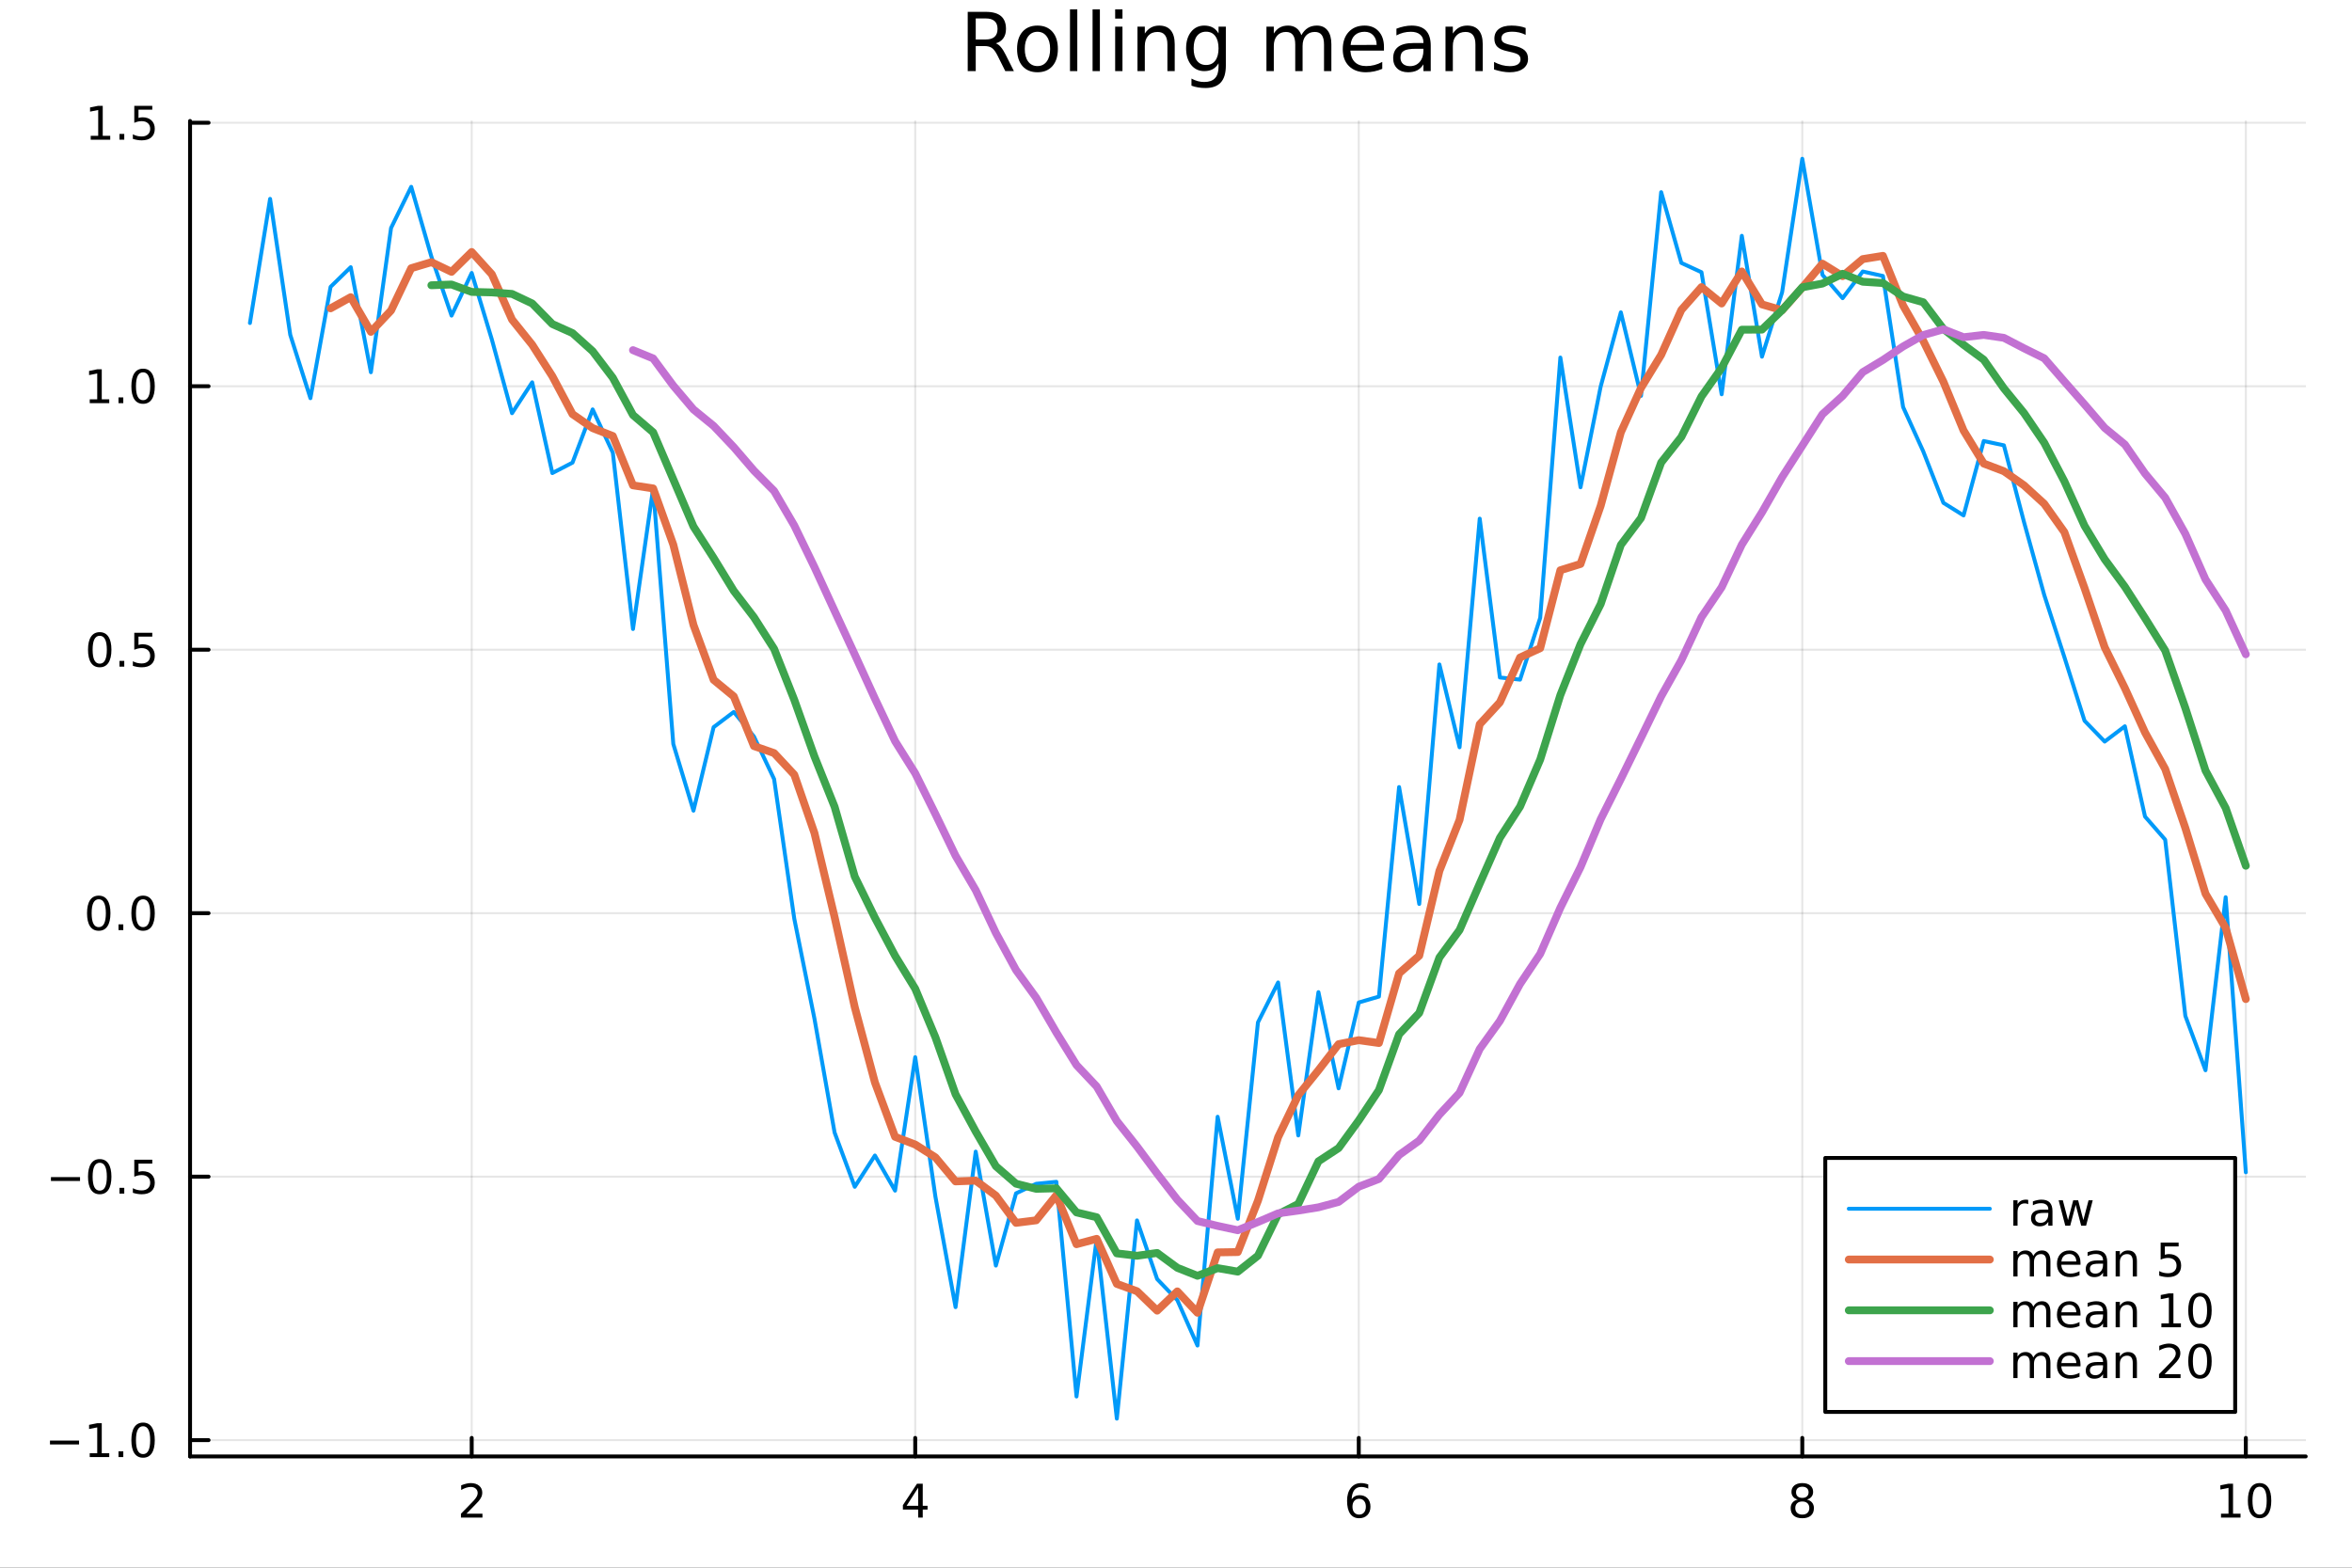 <?xml version="1.0" encoding="utf-8"?>
<svg xmlns="http://www.w3.org/2000/svg" xmlns:xlink="http://www.w3.org/1999/xlink" width="600" height="400" viewBox="0 0 2400 1600">
<rect x="0" y="0" width="2400" height="1600" fill="#333333" stroke="none"/>
<defs>
  <clipPath id="clip800">
    <rect x="0" y="0" width="2400" height="1600"/>
  </clipPath>
</defs>
<path clip-path="url(#clip800)" d="M0 1600 L2400 1600 L2400 0 L0 0  Z" fill="#ffffff" fill-rule="evenodd" fill-opacity="1"/>
<defs>
  <clipPath id="clip801">
    <rect x="480" y="0" width="1681" height="1600"/>
  </clipPath>
</defs>
<path clip-path="url(#clip800)" d="M193.936 1486.45 L2352.76 1486.45 L2352.76 123.472 L193.936 123.472  Z" fill="#ffffff" fill-rule="evenodd" fill-opacity="1"/>
<defs>
  <clipPath id="clip802">
    <rect x="193" y="123" width="2160" height="1364"/>
  </clipPath>
</defs>
<polyline clip-path="url(#clip802)" style="stroke:#000000; stroke-linecap:round; stroke-linejoin:round; stroke-width:2; stroke-opacity:0.1; fill:none" points="481.326,1486.45 481.326,123.472 "/>
<polyline clip-path="url(#clip802)" style="stroke:#000000; stroke-linecap:round; stroke-linejoin:round; stroke-width:2; stroke-opacity:0.1; fill:none" points="933.909,1486.45 933.909,123.472 "/>
<polyline clip-path="url(#clip802)" style="stroke:#000000; stroke-linecap:round; stroke-linejoin:round; stroke-width:2; stroke-opacity:0.1; fill:none" points="1386.49,1486.45 1386.49,123.472 "/>
<polyline clip-path="url(#clip802)" style="stroke:#000000; stroke-linecap:round; stroke-linejoin:round; stroke-width:2; stroke-opacity:0.1; fill:none" points="1839.07,1486.45 1839.07,123.472 "/>
<polyline clip-path="url(#clip802)" style="stroke:#000000; stroke-linecap:round; stroke-linejoin:round; stroke-width:2; stroke-opacity:0.1; fill:none" points="2291.66,1486.45 2291.66,123.472 "/>
<polyline clip-path="url(#clip800)" style="stroke:#000000; stroke-linecap:round; stroke-linejoin:round; stroke-width:4; stroke-opacity:1; fill:none" points="193.936,1486.45 2352.76,1486.45 "/>
<polyline clip-path="url(#clip800)" style="stroke:#000000; stroke-linecap:round; stroke-linejoin:round; stroke-width:4; stroke-opacity:1; fill:none" points="481.326,1486.45 481.326,1467.55 "/>
<polyline clip-path="url(#clip800)" style="stroke:#000000; stroke-linecap:round; stroke-linejoin:round; stroke-width:4; stroke-opacity:1; fill:none" points="933.909,1486.45 933.909,1467.55 "/>
<polyline clip-path="url(#clip800)" style="stroke:#000000; stroke-linecap:round; stroke-linejoin:round; stroke-width:4; stroke-opacity:1; fill:none" points="1386.49,1486.45 1386.49,1467.55 "/>
<polyline clip-path="url(#clip800)" style="stroke:#000000; stroke-linecap:round; stroke-linejoin:round; stroke-width:4; stroke-opacity:1; fill:none" points="1839.07,1486.45 1839.07,1467.55 "/>
<polyline clip-path="url(#clip800)" style="stroke:#000000; stroke-linecap:round; stroke-linejoin:round; stroke-width:4; stroke-opacity:1; fill:none" points="2291.66,1486.45 2291.66,1467.55 "/>
<path clip-path="url(#clip800)" d="M475.979 1544.91 L492.298 1544.91 L492.298 1548.85 L470.354 1548.85 L470.354 1544.91 Q473.016 1542.16 477.599 1537.53 Q482.206 1532.88 483.386 1531.53 Q485.632 1529.01 486.511 1527.27 Q487.414 1525.51 487.414 1523.82 Q487.414 1521.07 485.47 1519.33 Q483.548 1517.6 480.446 1517.6 Q478.247 1517.6 475.794 1518.36 Q473.363 1519.13 470.585 1520.68 L470.585 1515.95 Q473.409 1514.82 475.863 1514.24 Q478.317 1513.66 480.354 1513.66 Q485.724 1513.66 488.919 1516.35 Q492.113 1519.03 492.113 1523.52 Q492.113 1525.65 491.303 1527.57 Q490.516 1529.47 488.409 1532.07 Q487.831 1532.74 484.729 1535.95 Q481.627 1539.15 475.979 1544.91 Z" fill="#000000" fill-rule="nonzero" fill-opacity="1" /><path clip-path="url(#clip800)" d="M936.918 1518.36 L925.113 1536.81 L936.918 1536.81 L936.918 1518.36 M935.691 1514.29 L941.571 1514.29 L941.571 1536.81 L946.501 1536.81 L946.501 1540.7 L941.571 1540.7 L941.571 1548.85 L936.918 1548.85 L936.918 1540.7 L921.316 1540.7 L921.316 1536.19 L935.691 1514.29 Z" fill="#000000" fill-rule="nonzero" fill-opacity="1" /><path clip-path="url(#clip800)" d="M1386.9 1529.7 Q1383.75 1529.7 1381.9 1531.86 Q1380.07 1534.01 1380.07 1537.76 Q1380.07 1541.49 1381.9 1543.66 Q1383.75 1545.82 1386.9 1545.82 Q1390.04 1545.82 1391.87 1543.66 Q1393.73 1541.49 1393.73 1537.76 Q1393.73 1534.01 1391.87 1531.86 Q1390.04 1529.7 1386.9 1529.7 M1396.18 1515.05 L1396.18 1519.31 Q1394.42 1518.48 1392.61 1518.04 Q1390.83 1517.6 1389.07 1517.6 Q1384.44 1517.6 1381.99 1520.72 Q1379.56 1523.85 1379.21 1530.17 Q1380.58 1528.15 1382.64 1527.09 Q1384.7 1526 1387.17 1526 Q1392.38 1526 1395.39 1529.17 Q1398.42 1532.32 1398.42 1537.76 Q1398.42 1543.08 1395.28 1546.3 Q1392.13 1549.52 1386.9 1549.52 Q1380.9 1549.52 1377.73 1544.94 Q1374.56 1540.33 1374.56 1531.6 Q1374.56 1523.41 1378.45 1518.55 Q1382.34 1513.66 1388.89 1513.66 Q1390.65 1513.66 1392.43 1514.01 Q1394.23 1514.36 1396.18 1515.05 Z" fill="#000000" fill-rule="nonzero" fill-opacity="1" /><path clip-path="url(#clip800)" d="M1839.07 1532.44 Q1835.74 1532.44 1833.82 1534.22 Q1831.92 1536 1831.92 1539.13 Q1831.92 1542.25 1833.82 1544.03 Q1835.74 1545.82 1839.07 1545.82 Q1842.41 1545.82 1844.33 1544.03 Q1846.25 1542.23 1846.25 1539.13 Q1846.25 1536 1844.33 1534.22 Q1842.43 1532.44 1839.07 1532.44 M1834.4 1530.45 Q1831.39 1529.7 1829.7 1527.64 Q1828.03 1525.58 1828.03 1522.62 Q1828.03 1518.48 1830.97 1516.07 Q1833.94 1513.66 1839.07 1513.66 Q1844.24 1513.66 1847.18 1516.07 Q1850.12 1518.48 1850.12 1522.62 Q1850.12 1525.58 1848.43 1527.64 Q1846.76 1529.7 1843.77 1530.45 Q1847.15 1531.23 1849.03 1533.52 Q1850.93 1535.82 1850.93 1539.13 Q1850.93 1544.15 1847.85 1546.83 Q1844.79 1549.52 1839.07 1549.52 Q1833.36 1549.52 1830.28 1546.83 Q1827.22 1544.15 1827.22 1539.13 Q1827.22 1535.82 1829.12 1533.52 Q1831.02 1531.23 1834.4 1530.45 M1832.69 1523.06 Q1832.69 1525.75 1834.35 1527.25 Q1836.04 1528.76 1839.07 1528.76 Q1842.08 1528.76 1843.77 1527.25 Q1845.49 1525.75 1845.49 1523.06 Q1845.49 1520.38 1843.77 1518.87 Q1842.08 1517.37 1839.07 1517.37 Q1836.04 1517.37 1834.35 1518.87 Q1832.69 1520.38 1832.69 1523.06 Z" fill="#000000" fill-rule="nonzero" fill-opacity="1" /><path clip-path="url(#clip800)" d="M2266.34 1544.91 L2273.98 1544.91 L2273.98 1518.55 L2265.67 1520.21 L2265.67 1515.95 L2273.94 1514.29 L2278.61 1514.29 L2278.61 1544.91 L2286.25 1544.91 L2286.25 1548.85 L2266.34 1548.85 L2266.34 1544.91 Z" fill="#000000" fill-rule="nonzero" fill-opacity="1" /><path clip-path="url(#clip800)" d="M2305.7 1517.37 Q2302.09 1517.37 2300.26 1520.93 Q2298.45 1524.47 2298.45 1531.6 Q2298.45 1538.71 2300.26 1542.27 Q2302.09 1545.82 2305.7 1545.82 Q2309.33 1545.82 2311.14 1542.27 Q2312.96 1538.71 2312.96 1531.6 Q2312.96 1524.47 2311.14 1520.93 Q2309.33 1517.37 2305.7 1517.37 M2305.7 1513.66 Q2311.51 1513.66 2314.56 1518.27 Q2317.64 1522.85 2317.64 1531.6 Q2317.64 1540.33 2314.56 1544.94 Q2311.51 1549.52 2305.7 1549.52 Q2299.89 1549.52 2296.81 1544.94 Q2293.75 1540.33 2293.75 1531.6 Q2293.75 1522.85 2296.81 1518.27 Q2299.89 1513.66 2305.7 1513.66 Z" fill="#000000" fill-rule="nonzero" fill-opacity="1" /><polyline clip-path="url(#clip802)" style="stroke:#000000; stroke-linecap:round; stroke-linejoin:round; stroke-width:2; stroke-opacity:0.1; fill:none" points="193.936,1469.83 2352.76,1469.83 "/>
<polyline clip-path="url(#clip802)" style="stroke:#000000; stroke-linecap:round; stroke-linejoin:round; stroke-width:2; stroke-opacity:0.1; fill:none" points="193.936,1200.92 2352.76,1200.92 "/>
<polyline clip-path="url(#clip802)" style="stroke:#000000; stroke-linecap:round; stroke-linejoin:round; stroke-width:2; stroke-opacity:0.1; fill:none" points="193.936,932.01 2352.76,932.01 "/>
<polyline clip-path="url(#clip802)" style="stroke:#000000; stroke-linecap:round; stroke-linejoin:round; stroke-width:2; stroke-opacity:0.1; fill:none" points="193.936,663.1 2352.76,663.1 "/>
<polyline clip-path="url(#clip802)" style="stroke:#000000; stroke-linecap:round; stroke-linejoin:round; stroke-width:2; stroke-opacity:0.1; fill:none" points="193.936,394.191 2352.76,394.191 "/>
<polyline clip-path="url(#clip802)" style="stroke:#000000; stroke-linecap:round; stroke-linejoin:round; stroke-width:2; stroke-opacity:0.1; fill:none" points="193.936,125.281 2352.76,125.281 "/>
<polyline clip-path="url(#clip800)" style="stroke:#000000; stroke-linecap:round; stroke-linejoin:round; stroke-width:4; stroke-opacity:1; fill:none" points="193.936,1486.45 193.936,123.472 "/>
<polyline clip-path="url(#clip800)" style="stroke:#000000; stroke-linecap:round; stroke-linejoin:round; stroke-width:4; stroke-opacity:1; fill:none" points="193.936,1469.83 212.834,1469.83 "/>
<polyline clip-path="url(#clip800)" style="stroke:#000000; stroke-linecap:round; stroke-linejoin:round; stroke-width:4; stroke-opacity:1; fill:none" points="193.936,1200.92 212.834,1200.92 "/>
<polyline clip-path="url(#clip800)" style="stroke:#000000; stroke-linecap:round; stroke-linejoin:round; stroke-width:4; stroke-opacity:1; fill:none" points="193.936,932.01 212.834,932.01 "/>
<polyline clip-path="url(#clip800)" style="stroke:#000000; stroke-linecap:round; stroke-linejoin:round; stroke-width:4; stroke-opacity:1; fill:none" points="193.936,663.1 212.834,663.1 "/>
<polyline clip-path="url(#clip800)" style="stroke:#000000; stroke-linecap:round; stroke-linejoin:round; stroke-width:4; stroke-opacity:1; fill:none" points="193.936,394.191 212.834,394.191 "/>
<polyline clip-path="url(#clip800)" style="stroke:#000000; stroke-linecap:round; stroke-linejoin:round; stroke-width:4; stroke-opacity:1; fill:none" points="193.936,125.281 212.834,125.281 "/>
<path clip-path="url(#clip800)" d="M50.992 1470.28 L80.668 1470.28 L80.668 1474.22 L50.992 1474.22 L50.992 1470.28 Z" fill="#000000" fill-rule="nonzero" fill-opacity="1" /><path clip-path="url(#clip800)" d="M91.571 1483.17 L99.21 1483.17 L99.21 1456.81 L90.899 1458.47 L90.899 1454.22 L99.163 1452.55 L103.839 1452.55 L103.839 1483.17 L111.478 1483.17 L111.478 1487.11 L91.571 1487.11 L91.571 1483.17 Z" fill="#000000" fill-rule="nonzero" fill-opacity="1" /><path clip-path="url(#clip800)" d="M120.922 1481.23 L125.807 1481.23 L125.807 1487.11 L120.922 1487.11 L120.922 1481.23 Z" fill="#000000" fill-rule="nonzero" fill-opacity="1" /><path clip-path="url(#clip800)" d="M145.992 1455.63 Q142.381 1455.63 140.552 1459.19 Q138.746 1462.73 138.746 1469.86 Q138.746 1476.97 140.552 1480.53 Q142.381 1484.08 145.992 1484.08 Q149.626 1484.08 151.431 1480.53 Q153.26 1476.97 153.26 1469.86 Q153.26 1462.73 151.431 1459.19 Q149.626 1455.63 145.992 1455.63 M145.992 1451.92 Q151.802 1451.92 154.857 1456.53 Q157.936 1461.11 157.936 1469.86 Q157.936 1478.59 154.857 1483.2 Q151.802 1487.78 145.992 1487.78 Q140.181 1487.78 137.103 1483.2 Q134.047 1478.59 134.047 1469.86 Q134.047 1461.11 137.103 1456.53 Q140.181 1451.92 145.992 1451.92 Z" fill="#000000" fill-rule="nonzero" fill-opacity="1" /><path clip-path="url(#clip800)" d="M51.987 1201.37 L81.663 1201.37 L81.663 1205.31 L51.987 1205.31 L51.987 1201.37 Z" fill="#000000" fill-rule="nonzero" fill-opacity="1" /><path clip-path="url(#clip800)" d="M101.756 1186.72 Q98.145 1186.72 96.316 1190.28 Q94.51 1193.82 94.51 1200.95 Q94.51 1208.06 96.316 1211.63 Q98.145 1215.17 101.756 1215.17 Q105.39 1215.17 107.196 1211.63 Q109.024 1208.06 109.024 1200.95 Q109.024 1193.82 107.196 1190.28 Q105.39 1186.72 101.756 1186.72 M101.756 1183.01 Q107.566 1183.01 110.621 1187.62 Q113.7 1192.2 113.7 1200.95 Q113.7 1209.68 110.621 1214.29 Q107.566 1218.87 101.756 1218.87 Q95.946 1218.87 92.867 1214.29 Q89.811 1209.68 89.811 1200.95 Q89.811 1192.2 92.867 1187.62 Q95.946 1183.01 101.756 1183.01 Z" fill="#000000" fill-rule="nonzero" fill-opacity="1" /><path clip-path="url(#clip800)" d="M121.918 1212.32 L126.802 1212.32 L126.802 1218.2 L121.918 1218.2 L121.918 1212.32 Z" fill="#000000" fill-rule="nonzero" fill-opacity="1" /><path clip-path="url(#clip800)" d="M137.033 1183.64 L155.39 1183.64 L155.39 1187.57 L141.316 1187.57 L141.316 1196.05 Q142.334 1195.7 143.353 1195.54 Q144.371 1195.35 145.39 1195.35 Q151.177 1195.35 154.556 1198.52 Q157.936 1201.69 157.936 1207.11 Q157.936 1212.69 154.464 1215.79 Q150.992 1218.87 144.672 1218.87 Q142.496 1218.87 140.228 1218.5 Q137.982 1218.13 135.575 1217.39 L135.575 1212.69 Q137.658 1213.82 139.881 1214.38 Q142.103 1214.94 144.58 1214.94 Q148.584 1214.94 150.922 1212.83 Q153.26 1210.72 153.26 1207.11 Q153.26 1203.5 150.922 1201.39 Q148.584 1199.29 144.58 1199.29 Q142.705 1199.29 140.83 1199.7 Q138.978 1200.12 137.033 1201 L137.033 1183.64 Z" fill="#000000" fill-rule="nonzero" fill-opacity="1" /><path clip-path="url(#clip800)" d="M100.76 917.808 Q97.149 917.808 95.321 921.373 Q93.515 924.915 93.515 932.045 Q93.515 939.151 95.321 942.716 Q97.149 946.257 100.76 946.257 Q104.395 946.257 106.2 942.716 Q108.029 939.151 108.029 932.045 Q108.029 924.915 106.2 921.373 Q104.395 917.808 100.76 917.808 M100.76 914.105 Q106.571 914.105 109.626 918.711 Q112.705 923.295 112.705 932.045 Q112.705 940.771 109.626 945.378 Q106.571 949.961 100.76 949.961 Q94.95 949.961 91.871 945.378 Q88.816 940.771 88.816 932.045 Q88.816 923.295 91.871 918.711 Q94.95 914.105 100.76 914.105 Z" fill="#000000" fill-rule="nonzero" fill-opacity="1" /><path clip-path="url(#clip800)" d="M120.922 943.41 L125.807 943.41 L125.807 949.29 L120.922 949.29 L120.922 943.41 Z" fill="#000000" fill-rule="nonzero" fill-opacity="1" /><path clip-path="url(#clip800)" d="M145.992 917.808 Q142.381 917.808 140.552 921.373 Q138.746 924.915 138.746 932.045 Q138.746 939.151 140.552 942.716 Q142.381 946.257 145.992 946.257 Q149.626 946.257 151.431 942.716 Q153.26 939.151 153.26 932.045 Q153.26 924.915 151.431 921.373 Q149.626 917.808 145.992 917.808 M145.992 914.105 Q151.802 914.105 154.857 918.711 Q157.936 923.295 157.936 932.045 Q157.936 940.771 154.857 945.378 Q151.802 949.961 145.992 949.961 Q140.181 949.961 137.103 945.378 Q134.047 940.771 134.047 932.045 Q134.047 923.295 137.103 918.711 Q140.181 914.105 145.992 914.105 Z" fill="#000000" fill-rule="nonzero" fill-opacity="1" /><path clip-path="url(#clip800)" d="M101.756 648.899 Q98.145 648.899 96.316 652.464 Q94.51 656.005 94.51 663.135 Q94.51 670.241 96.316 673.806 Q98.145 677.348 101.756 677.348 Q105.39 677.348 107.196 673.806 Q109.024 670.241 109.024 663.135 Q109.024 656.005 107.196 652.464 Q105.39 648.899 101.756 648.899 M101.756 645.195 Q107.566 645.195 110.621 649.802 Q113.7 654.385 113.7 663.135 Q113.7 671.862 110.621 676.468 Q107.566 681.052 101.756 681.052 Q95.946 681.052 92.867 676.468 Q89.811 671.862 89.811 663.135 Q89.811 654.385 92.867 649.802 Q95.946 645.195 101.756 645.195 Z" fill="#000000" fill-rule="nonzero" fill-opacity="1" /><path clip-path="url(#clip800)" d="M121.918 674.501 L126.802 674.501 L126.802 680.38 L121.918 680.38 L121.918 674.501 Z" fill="#000000" fill-rule="nonzero" fill-opacity="1" /><path clip-path="url(#clip800)" d="M137.033 645.82 L155.39 645.82 L155.39 649.755 L141.316 649.755 L141.316 658.228 Q142.334 657.88 143.353 657.718 Q144.371 657.533 145.39 657.533 Q151.177 657.533 154.556 660.704 Q157.936 663.876 157.936 669.292 Q157.936 674.871 154.464 677.973 Q150.992 681.052 144.672 681.052 Q142.496 681.052 140.228 680.681 Q137.982 680.311 135.575 679.57 L135.575 674.871 Q137.658 676.005 139.881 676.561 Q142.103 677.116 144.58 677.116 Q148.584 677.116 150.922 675.01 Q153.26 672.903 153.26 669.292 Q153.26 665.681 150.922 663.575 Q148.584 661.468 144.58 661.468 Q142.705 661.468 140.83 661.885 Q138.978 662.302 137.033 663.181 L137.033 645.82 Z" fill="#000000" fill-rule="nonzero" fill-opacity="1" /><path clip-path="url(#clip800)" d="M91.571 407.536 L99.21 407.536 L99.21 381.17 L90.899 382.837 L90.899 378.577 L99.163 376.911 L103.839 376.911 L103.839 407.536 L111.478 407.536 L111.478 411.471 L91.571 411.471 L91.571 407.536 Z" fill="#000000" fill-rule="nonzero" fill-opacity="1" /><path clip-path="url(#clip800)" d="M120.922 405.591 L125.807 405.591 L125.807 411.471 L120.922 411.471 L120.922 405.591 Z" fill="#000000" fill-rule="nonzero" fill-opacity="1" /><path clip-path="url(#clip800)" d="M145.992 379.989 Q142.381 379.989 140.552 383.554 Q138.746 387.096 138.746 394.225 Q138.746 401.332 140.552 404.897 Q142.381 408.438 145.992 408.438 Q149.626 408.438 151.431 404.897 Q153.26 401.332 153.26 394.225 Q153.26 387.096 151.431 383.554 Q149.626 379.989 145.992 379.989 M145.992 376.286 Q151.802 376.286 154.857 380.892 Q157.936 385.475 157.936 394.225 Q157.936 402.952 154.857 407.559 Q151.802 412.142 145.992 412.142 Q140.181 412.142 137.103 407.559 Q134.047 402.952 134.047 394.225 Q134.047 385.475 137.103 380.892 Q140.181 376.286 145.992 376.286 Z" fill="#000000" fill-rule="nonzero" fill-opacity="1" /><path clip-path="url(#clip800)" d="M92.566 138.626 L100.205 138.626 L100.205 112.26 L91.895 113.927 L91.895 109.668 L100.159 108.001 L104.834 108.001 L104.834 138.626 L112.473 138.626 L112.473 142.561 L92.566 142.561 L92.566 138.626 Z" fill="#000000" fill-rule="nonzero" fill-opacity="1" /><path clip-path="url(#clip800)" d="M121.918 136.682 L126.802 136.682 L126.802 142.561 L121.918 142.561 L121.918 136.682 Z" fill="#000000" fill-rule="nonzero" fill-opacity="1" /><path clip-path="url(#clip800)" d="M137.033 108.001 L155.39 108.001 L155.39 111.936 L141.316 111.936 L141.316 120.408 Q142.334 120.061 143.353 119.899 Q144.371 119.714 145.39 119.714 Q151.177 119.714 154.556 122.885 Q157.936 126.057 157.936 131.473 Q157.936 137.052 154.464 140.154 Q150.992 143.232 144.672 143.232 Q142.496 143.232 140.228 142.862 Q137.982 142.492 135.575 141.751 L135.575 137.052 Q137.658 138.186 139.881 138.742 Q142.103 139.297 144.58 139.297 Q148.584 139.297 150.922 137.191 Q153.26 135.084 153.26 131.473 Q153.26 127.862 150.922 125.756 Q148.584 123.649 144.58 123.649 Q142.705 123.649 140.83 124.066 Q138.978 124.482 137.033 125.362 L137.033 108.001 Z" fill="#000000" fill-rule="nonzero" fill-opacity="1" /><path clip-path="url(#clip800)" d="M1016.15 44.22 Q1018.79 45.111 1021.26 48.028 Q1023.77 50.944 1026.28 56.048 L1034.59 72.576 L1025.8 72.576 L1018.06 57.061 Q1015.06 50.985 1012.22 49 Q1009.43 47.015 1004.57 47.015 L995.656 47.015 L995.656 72.576 L987.474 72.576 L987.474 12.096 L1005.95 12.096 Q1016.32 12.096 1021.42 16.43 Q1026.52 20.765 1026.52 29.515 Q1026.52 35.227 1023.85 38.994 Q1021.22 42.761 1016.15 44.22 M995.656 18.82 L995.656 40.29 L1005.95 40.29 Q1011.86 40.29 1014.86 37.576 Q1017.9 34.822 1017.9 29.515 Q1017.9 24.208 1014.86 21.535 Q1011.86 18.82 1005.95 18.82 L995.656 18.82 Z" fill="#000000" fill-rule="nonzero" fill-opacity="1" /><path clip-path="url(#clip800)" d="M1058.65 32.431 Q1052.65 32.431 1049.17 37.131 Q1045.69 41.789 1045.69 49.931 Q1045.69 58.074 1049.13 62.773 Q1052.61 67.431 1058.65 67.431 Q1064.6 67.431 1068.09 62.732 Q1071.57 58.033 1071.57 49.931 Q1071.57 41.87 1068.09 37.171 Q1064.6 32.431 1058.65 32.431 M1058.65 26.112 Q1068.37 26.112 1073.92 32.431 Q1079.47 38.751 1079.47 49.931 Q1079.47 61.071 1073.92 67.431 Q1068.37 73.751 1058.65 73.751 Q1048.89 73.751 1043.34 67.431 Q1037.83 61.071 1037.83 49.931 Q1037.83 38.751 1043.34 32.431 Q1048.89 26.112 1058.65 26.112 Z" fill="#000000" fill-rule="nonzero" fill-opacity="1" /><path clip-path="url(#clip800)" d="M1091.82 9.544 L1099.28 9.544 L1099.28 72.576 L1091.82 72.576 L1091.82 9.544 Z" fill="#000000" fill-rule="nonzero" fill-opacity="1" /><path clip-path="url(#clip800)" d="M1114.87 9.544 L1122.33 9.544 L1122.33 72.576 L1114.87 72.576 L1114.87 9.544 Z" fill="#000000" fill-rule="nonzero" fill-opacity="1" /><path clip-path="url(#clip800)" d="M1137.92 27.206 L1145.38 27.206 L1145.38 72.576 L1137.92 72.576 L1137.92 27.206 M1137.92 9.544 L1145.38 9.544 L1145.38 18.983 L1137.92 18.983 L1137.92 9.544 Z" fill="#000000" fill-rule="nonzero" fill-opacity="1" /><path clip-path="url(#clip800)" d="M1198.69 45.192 L1198.69 72.576 L1191.23 72.576 L1191.23 45.435 Q1191.23 38.994 1188.72 35.794 Q1186.21 32.594 1181.19 32.594 Q1175.15 32.594 1171.67 36.442 Q1168.18 40.29 1168.18 46.934 L1168.18 72.576 L1160.69 72.576 L1160.69 27.206 L1168.18 27.206 L1168.18 34.254 Q1170.86 30.163 1174.46 28.138 Q1178.11 26.112 1182.85 26.112 Q1190.67 26.112 1194.68 30.973 Q1198.69 35.794 1198.69 45.192 Z" fill="#000000" fill-rule="nonzero" fill-opacity="1" /><path clip-path="url(#clip800)" d="M1243.41 49.364 Q1243.41 41.263 1240.05 36.806 Q1236.73 32.35 1230.69 32.35 Q1224.69 32.35 1221.33 36.806 Q1218.01 41.263 1218.01 49.364 Q1218.01 57.426 1221.33 61.882 Q1224.69 66.338 1230.69 66.338 Q1236.73 66.338 1240.05 61.882 Q1243.41 57.426 1243.41 49.364 M1250.86 66.945 Q1250.86 78.531 1245.72 84.162 Q1240.57 89.833 1229.96 89.833 Q1226.03 89.833 1222.55 89.225 Q1219.06 88.658 1215.78 87.443 L1215.78 80.192 Q1219.06 81.974 1222.26 82.825 Q1225.46 83.675 1228.79 83.675 Q1236.12 83.675 1239.76 79.827 Q1243.41 76.019 1243.41 68.282 L1243.41 64.596 Q1241.1 68.606 1237.5 70.591 Q1233.89 72.576 1228.87 72.576 Q1220.52 72.576 1215.42 66.216 Q1210.31 59.856 1210.31 49.364 Q1210.31 38.832 1215.42 32.472 Q1220.52 26.112 1228.87 26.112 Q1233.89 26.112 1237.5 28.097 Q1241.1 30.082 1243.41 34.092 L1243.41 27.206 L1250.86 27.206 L1250.86 66.945 Z" fill="#000000" fill-rule="nonzero" fill-opacity="1" /><path clip-path="url(#clip800)" d="M1327.91 35.915 Q1330.71 30.892 1334.6 28.502 Q1338.48 26.112 1343.75 26.112 Q1350.84 26.112 1354.69 31.095 Q1358.54 36.037 1358.54 45.192 L1358.54 72.576 L1351.04 72.576 L1351.04 45.435 Q1351.04 38.913 1348.73 35.753 Q1346.42 32.594 1341.68 32.594 Q1335.89 32.594 1332.53 36.442 Q1329.17 40.29 1329.17 46.934 L1329.17 72.576 L1321.67 72.576 L1321.67 45.435 Q1321.67 38.873 1319.36 35.753 Q1317.06 32.594 1312.23 32.594 Q1306.52 32.594 1303.16 36.482 Q1299.8 40.331 1299.8 46.934 L1299.8 72.576 L1292.3 72.576 L1292.3 27.206 L1299.8 27.206 L1299.8 34.254 Q1302.35 30.082 1305.92 28.097 Q1309.48 26.112 1314.38 26.112 Q1319.32 26.112 1322.77 28.624 Q1326.25 31.135 1327.91 35.915 Z" fill="#000000" fill-rule="nonzero" fill-opacity="1" /><path clip-path="url(#clip800)" d="M1412.21 48.028 L1412.21 51.673 L1377.94 51.673 Q1378.43 59.37 1382.56 63.421 Q1386.73 67.431 1394.14 67.431 Q1398.44 67.431 1402.45 66.378 Q1406.5 65.325 1410.47 63.218 L1410.47 70.267 Q1406.46 71.968 1402.25 72.86 Q1398.03 73.751 1393.7 73.751 Q1382.84 73.751 1376.48 67.431 Q1370.16 61.112 1370.16 50.337 Q1370.16 39.197 1376.16 32.675 Q1382.19 26.112 1392.4 26.112 Q1401.56 26.112 1406.86 32.026 Q1412.21 37.9 1412.21 48.028 M1404.76 45.84 Q1404.68 39.723 1401.31 36.077 Q1397.99 32.431 1392.48 32.431 Q1386.24 32.431 1382.48 35.956 Q1378.75 39.48 1378.18 45.88 L1404.76 45.84 Z" fill="#000000" fill-rule="nonzero" fill-opacity="1" /><path clip-path="url(#clip800)" d="M1445.06 49.769 Q1436.03 49.769 1432.55 51.835 Q1429.06 53.901 1429.06 58.884 Q1429.06 62.854 1431.66 65.203 Q1434.29 67.512 1438.78 67.512 Q1444.98 67.512 1448.71 63.137 Q1452.48 58.722 1452.48 51.43 L1452.48 49.769 L1445.06 49.769 M1459.93 46.691 L1459.93 72.576 L1452.48 72.576 L1452.48 65.689 Q1449.92 69.821 1446.12 71.806 Q1442.31 73.751 1436.8 73.751 Q1429.83 73.751 1425.7 69.862 Q1421.61 65.933 1421.61 59.37 Q1421.61 51.714 1426.71 47.825 Q1431.86 43.936 1442.03 43.936 L1452.48 43.936 L1452.48 43.207 Q1452.48 38.062 1449.07 35.267 Q1445.71 32.431 1439.6 32.431 Q1435.71 32.431 1432.02 33.363 Q1428.33 34.295 1424.93 36.158 L1424.93 29.272 Q1429.02 27.692 1432.87 26.922 Q1436.72 26.112 1440.36 26.112 Q1450.21 26.112 1455.07 31.216 Q1459.93 36.32 1459.93 46.691 Z" fill="#000000" fill-rule="nonzero" fill-opacity="1" /><path clip-path="url(#clip800)" d="M1513 45.192 L1513 72.576 L1505.54 72.576 L1505.54 45.435 Q1505.54 38.994 1503.03 35.794 Q1500.52 32.594 1495.5 32.594 Q1489.46 32.594 1485.98 36.442 Q1482.49 40.29 1482.49 46.934 L1482.49 72.576 L1475 72.576 L1475 27.206 L1482.49 27.206 L1482.49 34.254 Q1485.17 30.163 1488.77 28.138 Q1492.42 26.112 1497.16 26.112 Q1504.98 26.112 1508.99 30.973 Q1513 35.794 1513 45.192 Z" fill="#000000" fill-rule="nonzero" fill-opacity="1" /><path clip-path="url(#clip800)" d="M1556.79 28.543 L1556.79 35.591 Q1553.63 33.971 1550.23 33.161 Q1546.82 32.35 1543.18 32.35 Q1537.63 32.35 1534.83 34.052 Q1532.08 35.753 1532.08 39.156 Q1532.08 41.749 1534.06 43.248 Q1536.05 44.706 1542.04 46.043 L1544.59 46.61 Q1552.53 48.311 1555.86 51.43 Q1559.22 54.509 1559.22 60.059 Q1559.22 66.378 1554.2 70.064 Q1549.21 73.751 1540.46 73.751 Q1536.82 73.751 1532.85 73.022 Q1528.92 72.333 1524.54 70.915 L1524.54 63.218 Q1528.67 65.365 1532.68 66.459 Q1536.7 67.512 1540.62 67.512 Q1545.89 67.512 1548.73 65.73 Q1551.56 63.907 1551.56 60.626 Q1551.56 57.588 1549.5 55.967 Q1547.47 54.347 1540.54 52.848 L1537.95 52.24 Q1531.02 50.782 1527.95 47.785 Q1524.87 44.746 1524.87 39.48 Q1524.87 33.08 1529.4 29.596 Q1533.94 26.112 1542.29 26.112 Q1546.42 26.112 1550.06 26.72 Q1553.71 27.327 1556.79 28.543 Z" fill="#000000" fill-rule="nonzero" fill-opacity="1" /><polyline clip-path="url(#clip802)" style="stroke:#009af9; stroke-linecap:round; stroke-linejoin:round; stroke-width:4; stroke-opacity:1; fill:none" points="255.035,329.678 275.607,202.967 296.179,341.703 316.751,406.393 337.322,292.754 357.894,272.695 378.466,379.903 399.038,232.701 419.61,190.678 440.182,261.909 460.754,322.105 481.326,278.583 501.898,346.527 522.47,421.714 543.042,390.187 563.614,482.836 584.186,472.158 604.758,417.835 625.33,462.001 645.902,641.972 666.474,498.44 687.046,759.322 707.617,827.367 728.189,742.165 748.761,726.637 769.333,751.695 789.905,795.143 810.477,937.591 831.049,1039.57 851.621,1155.87 872.193,1211.27 892.765,1179.33 913.337,1215.17 933.909,1078.98 954.481,1221.2 975.053,1334.08 995.625,1175.37 1016.2,1291.68 1036.77,1217.95 1057.34,1208.21 1077.91,1206.17 1098.48,1425.27 1119.06,1264.23 1139.63,1447.87 1160.2,1245.55 1180.77,1305.45 1201.34,1326.88 1221.92,1373.28 1242.49,1139.78 1263.06,1243.89 1283.63,1043.46 1304.2,1002.7 1324.78,1158.85 1345.35,1012.61 1365.92,1110.79 1386.49,1023.15 1407.06,1017.14 1427.64,803.284 1448.21,922.593 1468.78,678.145 1489.35,762.662 1509.92,529.334 1530.5,691.442 1551.07,693.637 1571.64,630.587 1592.21,364.935 1612.78,497.329 1633.35,394.49 1653.93,318.785 1674.5,404.021 1695.07,196.113 1715.64,268.332 1736.21,277.838 1756.79,402.416 1777.36,240.669 1797.93,364.033 1818.5,298.209 1839.07,162.047 1859.65,280.506 1880.22,304.317 1900.79,277.088 1921.36,281.668 1941.93,415.401 1962.51,460.73 1983.08,513.214 2003.65,526.049 2024.22,450.111 2044.79,454.51 2065.37,533.016 2085.94,607.204 2106.51,670.671 2127.08,735.63 2147.65,756.853 2168.23,741.24 2188.8,833.398 2209.37,856.956 2229.94,1036.84 2250.51,1092.32 2271.09,915.73 2291.66,1196.45 "/>
<polyline clip-path="url(#clip802)" style="stroke:#e26f46; stroke-linecap:round; stroke-linejoin:round; stroke-width:8; stroke-opacity:1; fill:none" points="337.322,314.699 357.894,303.302 378.466,338.69 399.038,316.889 419.61,273.746 440.182,267.577 460.754,277.459 481.326,257.195 501.898,279.96 522.47,326.168 543.042,351.823 563.614,383.97 584.186,422.684 604.758,436.946 625.33,445.003 645.902,495.36 666.474,498.481 687.046,555.914 707.617,637.82 728.189,693.853 748.761,710.786 769.333,761.437 789.905,768.601 810.477,790.646 831.049,850.127 851.621,935.973 872.193,1027.89 892.765,1104.72 913.337,1160.24 933.909,1168.12 954.481,1181.19 975.053,1205.75 995.625,1204.96 1016.2,1220.26 1036.77,1248.06 1057.34,1245.46 1077.91,1219.88 1098.48,1269.86 1119.06,1264.37 1139.63,1310.35 1160.2,1317.82 1180.77,1337.67 1201.34,1318 1221.92,1339.81 1242.49,1278.19 1263.06,1277.86 1283.63,1225.46 1304.2,1160.62 1324.78,1117.74 1345.35,1092.3 1365.92,1065.68 1386.49,1061.62 1407.06,1064.51 1427.64,993.394 1448.21,975.391 1468.78,888.862 1489.35,836.765 1509.92,739.204 1530.5,716.835 1551.07,671.044 1571.64,661.532 1592.21,581.987 1612.78,575.586 1633.35,516.196 1653.93,441.225 1674.5,395.912 1695.07,362.148 1715.64,316.348 1736.21,293.018 1756.79,309.744 1777.36,277.073 1797.93,310.658 1818.5,316.633 1839.07,293.475 1859.65,269.093 1880.22,281.823 1900.79,264.433 1921.36,261.125 1941.93,311.796 1962.51,347.841 1983.08,389.62 2003.65,439.413 2024.22,473.101 2044.79,480.923 2065.37,495.38 2085.94,514.178 2106.51,543.102 2127.08,600.206 2147.65,660.675 2168.23,702.319 2188.8,747.558 2209.37,784.815 2229.94,845.057 2250.51,912.15 2271.09,947.048 2291.66,1019.66 "/>
<polyline clip-path="url(#clip802)" style="stroke:#3da44d; stroke-linecap:round; stroke-linejoin:round; stroke-width:8; stroke-opacity:1; fill:none" points="440.182,291.138 460.754,290.381 481.326,297.942 501.898,298.425 522.47,299.957 543.042,309.7 563.614,330.714 584.186,339.94 604.758,358.453 625.33,385.585 645.902,423.592 666.474,441.225 687.046,489.299 707.617,537.383 728.189,569.428 748.761,603.073 769.333,629.959 789.905,662.258 810.477,714.233 831.049,771.99 851.621,823.38 872.193,894.662 892.765,936.663 913.337,975.443 933.909,1009.12 954.481,1058.58 975.053,1116.82 995.625,1154.84 1016.2,1190.25 1036.77,1208.09 1057.34,1213.32 1077.91,1212.81 1098.48,1237.41 1119.06,1242.31 1139.63,1279.2 1160.2,1281.64 1180.77,1278.78 1201.34,1293.93 1221.92,1302.09 1242.49,1294.27 1263.06,1297.84 1283.63,1281.57 1304.2,1239.31 1324.78,1228.77 1345.35,1185.25 1365.92,1171.77 1386.49,1143.54 1407.06,1112.56 1427.64,1055.57 1448.21,1033.85 1468.78,977.272 1489.35,949.192 1509.92,901.855 1530.5,855.115 1551.07,823.218 1571.64,775.197 1592.21,709.376 1612.78,657.395 1633.35,616.516 1653.93,556.135 1674.5,528.722 1695.07,472.067 1715.64,445.967 1736.21,404.607 1756.79,375.485 1777.36,336.493 1797.93,336.403 1818.5,316.491 1839.07,293.246 1859.65,289.418 1880.22,279.448 1900.79,287.545 1921.36,288.879 1941.93,302.636 1962.51,308.467 1983.08,335.721 2003.65,351.923 2024.22,367.113 2044.79,396.359 2065.37,421.61 2085.94,451.899 2106.51,491.257 2127.08,536.654 2147.65,570.799 2168.23,598.85 2188.8,630.868 2209.37,663.959 2229.94,722.631 2250.51,786.412 2271.09,824.684 2291.66,883.608 "/>
<polyline clip-path="url(#clip802)" style="stroke:#c271d2; stroke-linecap:round; stroke-linejoin:round; stroke-width:8; stroke-opacity:1; fill:none" points="645.902,357.365 666.474,365.803 687.046,393.621 707.617,417.904 728.189,434.693 748.761,456.387 769.333,480.337 789.905,501.099 810.477,536.343 831.049,578.788 851.621,623.486 872.193,667.944 892.765,712.981 913.337,756.413 933.909,789.276 954.481,830.827 975.053,873.389 995.625,908.55 1016.2,952.242 1036.77,990.04 1057.34,1018.35 1077.91,1053.74 1098.48,1087.04 1119.06,1108.88 1139.63,1144.16 1160.2,1170.11 1180.77,1197.8 1201.34,1224.39 1221.92,1246.17 1242.49,1251.18 1263.06,1255.58 1283.63,1247.19 1304.2,1238.36 1324.78,1235.54 1345.35,1232.22 1365.92,1226.7 1386.49,1211.16 1407.06,1203.25 1427.64,1178.83 1448.21,1164.06 1468.78,1137.55 1489.35,1115.38 1509.92,1070.58 1530.5,1041.94 1551.07,1004.23 1571.64,973.483 1592.21,926.457 1612.78,884.98 1633.35,836.041 1653.93,794.991 1674.5,752.997 1695.07,710.629 1715.64,673.911 1736.21,629.861 1756.79,599.351 1777.36,555.845 1797.93,522.889 1818.5,486.943 1839.07,454.881 1859.65,422.777 1880.22,404.085 1900.79,379.806 1921.36,367.423 1941.93,353.621 1962.51,341.976 1983.08,336.107 2003.65,344.163 2024.22,341.802 2044.79,344.803 2065.37,355.514 2085.94,365.674 2106.51,389.401 2127.08,412.766 2147.65,436.717 2168.23,453.658 2188.8,483.295 2209.37,507.941 2229.94,544.872 2250.51,591.386 2271.09,623.147 2291.66,667.754 "/>
<path clip-path="url(#clip800)" d="M1862.53 1441.02 L2280.8 1441.02 L2280.8 1181.82 L1862.53 1181.82  Z" fill="#ffffff" fill-rule="evenodd" fill-opacity="1"/>
<polyline clip-path="url(#clip800)" style="stroke:#000000; stroke-linecap:round; stroke-linejoin:round; stroke-width:4; stroke-opacity:1; fill:none" points="1862.53,1441.02 2280.8,1441.02 2280.8,1181.82 1862.53,1181.82 1862.53,1441.02 "/>
<polyline clip-path="url(#clip800)" style="stroke:#009af9; stroke-linecap:round; stroke-linejoin:round; stroke-width:4; stroke-opacity:1; fill:none" points="1886.52,1233.66 2030.44,1233.66 "/>
<path clip-path="url(#clip800)" d="M2069.61 1228.99 Q2068.89 1228.57 2068.04 1228.39 Q2067.2 1228.18 2066.18 1228.18 Q2062.57 1228.18 2060.63 1230.54 Q2058.71 1232.88 2058.71 1237.28 L2058.71 1250.94 L2054.43 1250.94 L2054.43 1225.01 L2058.71 1225.01 L2058.71 1229.04 Q2060.05 1226.68 2062.2 1225.54 Q2064.36 1224.38 2067.43 1224.38 Q2067.87 1224.38 2068.41 1224.45 Q2068.94 1224.5 2069.59 1224.62 L2069.61 1228.99 Z" fill="#000000" fill-rule="nonzero" fill-opacity="1" /><path clip-path="url(#clip800)" d="M2085.86 1237.9 Q2080.7 1237.9 2078.71 1239.08 Q2076.72 1240.26 2076.72 1243.11 Q2076.72 1245.38 2078.2 1246.72 Q2079.7 1248.04 2082.27 1248.04 Q2085.81 1248.04 2087.94 1245.54 Q2090.1 1243.02 2090.1 1238.85 L2090.1 1237.9 L2085.86 1237.9 M2094.36 1236.14 L2094.36 1250.94 L2090.1 1250.94 L2090.1 1247 Q2088.64 1249.36 2086.46 1250.5 Q2084.29 1251.61 2081.14 1251.61 Q2077.16 1251.61 2074.8 1249.38 Q2072.46 1247.14 2072.46 1243.39 Q2072.46 1239.01 2075.37 1236.79 Q2078.31 1234.57 2084.12 1234.57 L2090.1 1234.57 L2090.1 1234.15 Q2090.1 1231.21 2088.15 1229.62 Q2086.23 1228 2082.74 1228 Q2080.51 1228 2078.41 1228.53 Q2076.3 1229.06 2074.36 1230.13 L2074.36 1226.19 Q2076.69 1225.29 2078.89 1224.85 Q2081.09 1224.38 2083.18 1224.38 Q2088.8 1224.38 2091.58 1227.3 Q2094.36 1230.22 2094.36 1236.14 Z" fill="#000000" fill-rule="nonzero" fill-opacity="1" /><path clip-path="url(#clip800)" d="M2100.65 1225.01 L2104.91 1225.01 L2110.24 1245.24 L2115.54 1225.01 L2120.56 1225.01 L2125.88 1245.24 L2131.18 1225.01 L2135.44 1225.01 L2128.66 1250.94 L2123.64 1250.94 L2118.06 1229.69 L2112.46 1250.94 L2107.43 1250.94 L2100.65 1225.01 Z" fill="#000000" fill-rule="nonzero" fill-opacity="1" /><polyline clip-path="url(#clip800)" style="stroke:#e26f46; stroke-linecap:round; stroke-linejoin:round; stroke-width:8; stroke-opacity:1; fill:none" points="1886.52,1285.5 2030.44,1285.5 "/>
<path clip-path="url(#clip800)" d="M2074.77 1281.83 Q2076.37 1278.96 2078.59 1277.59 Q2080.81 1276.22 2083.82 1276.22 Q2087.87 1276.22 2090.07 1279.07 Q2092.27 1281.9 2092.27 1287.13 L2092.27 1302.78 L2087.99 1302.78 L2087.99 1287.27 Q2087.99 1283.54 2086.67 1281.73 Q2085.35 1279.93 2082.64 1279.93 Q2079.33 1279.93 2077.41 1282.13 Q2075.49 1284.33 2075.49 1288.12 L2075.49 1302.78 L2071.21 1302.78 L2071.21 1287.27 Q2071.21 1283.52 2069.89 1281.73 Q2068.57 1279.93 2065.81 1279.93 Q2062.55 1279.93 2060.63 1282.15 Q2058.71 1284.35 2058.71 1288.12 L2058.71 1302.78 L2054.43 1302.78 L2054.43 1276.85 L2058.71 1276.85 L2058.71 1280.88 Q2060.17 1278.49 2062.2 1277.36 Q2064.24 1276.22 2067.04 1276.22 Q2069.86 1276.22 2071.83 1277.66 Q2073.82 1279.09 2074.77 1281.83 Z" fill="#000000" fill-rule="nonzero" fill-opacity="1" /><path clip-path="url(#clip800)" d="M2122.94 1288.75 L2122.94 1290.83 L2103.36 1290.83 Q2103.64 1295.23 2106 1297.54 Q2108.38 1299.84 2112.62 1299.84 Q2115.07 1299.84 2117.36 1299.23 Q2119.68 1298.63 2121.95 1297.43 L2121.95 1301.46 Q2119.66 1302.43 2117.25 1302.94 Q2114.84 1303.45 2112.36 1303.45 Q2106.16 1303.45 2102.53 1299.84 Q2098.92 1296.22 2098.92 1290.07 Q2098.92 1283.7 2102.34 1279.97 Q2105.79 1276.22 2111.62 1276.22 Q2116.86 1276.22 2119.89 1279.6 Q2122.94 1282.96 2122.94 1288.75 M2118.68 1287.5 Q2118.64 1284 2116.72 1281.92 Q2114.82 1279.84 2111.67 1279.84 Q2108.11 1279.84 2105.95 1281.85 Q2103.82 1283.86 2103.5 1287.52 L2118.68 1287.5 Z" fill="#000000" fill-rule="nonzero" fill-opacity="1" /><path clip-path="url(#clip800)" d="M2141.72 1289.74 Q2136.55 1289.74 2134.56 1290.92 Q2132.57 1292.1 2132.57 1294.95 Q2132.57 1297.22 2134.05 1298.56 Q2135.56 1299.88 2138.13 1299.88 Q2141.67 1299.88 2143.8 1297.38 Q2145.95 1294.86 2145.95 1290.69 L2145.95 1289.74 L2141.72 1289.74 M2150.21 1287.98 L2150.21 1302.78 L2145.95 1302.78 L2145.95 1298.84 Q2144.49 1301.2 2142.32 1302.34 Q2140.14 1303.45 2136.99 1303.45 Q2133.01 1303.45 2130.65 1301.22 Q2128.31 1298.98 2128.31 1295.23 Q2128.31 1290.85 2131.23 1288.63 Q2134.17 1286.41 2139.98 1286.41 L2145.95 1286.41 L2145.95 1285.99 Q2145.95 1283.05 2144.01 1281.46 Q2142.09 1279.84 2138.59 1279.84 Q2136.37 1279.84 2134.26 1280.37 Q2132.16 1280.9 2130.21 1281.97 L2130.21 1278.03 Q2132.55 1277.13 2134.75 1276.69 Q2136.95 1276.22 2139.03 1276.22 Q2144.66 1276.22 2147.43 1279.14 Q2150.21 1282.06 2150.21 1287.98 Z" fill="#000000" fill-rule="nonzero" fill-opacity="1" /><path clip-path="url(#clip800)" d="M2180.54 1287.13 L2180.54 1302.78 L2176.28 1302.78 L2176.28 1287.27 Q2176.28 1283.59 2174.84 1281.76 Q2173.41 1279.93 2170.54 1279.93 Q2167.09 1279.93 2165.1 1282.13 Q2163.11 1284.33 2163.11 1288.12 L2163.11 1302.78 L2158.82 1302.78 L2158.82 1276.85 L2163.11 1276.85 L2163.11 1280.88 Q2164.63 1278.54 2166.69 1277.38 Q2168.78 1276.22 2171.48 1276.22 Q2175.95 1276.22 2178.24 1279 Q2180.54 1281.76 2180.54 1287.13 Z" fill="#000000" fill-rule="nonzero" fill-opacity="1" /><path clip-path="url(#clip800)" d="M2204.75 1268.22 L2223.1 1268.22 L2223.1 1272.15 L2209.03 1272.15 L2209.03 1280.62 Q2210.05 1280.28 2211.07 1280.11 Q2212.09 1279.93 2213.1 1279.93 Q2218.89 1279.93 2222.27 1283.1 Q2225.65 1286.27 2225.65 1291.69 Q2225.65 1297.27 2222.18 1300.37 Q2218.71 1303.45 2212.39 1303.45 Q2210.21 1303.45 2207.94 1303.08 Q2205.7 1302.71 2203.29 1301.97 L2203.29 1297.27 Q2205.37 1298.4 2207.6 1298.96 Q2209.82 1299.51 2212.29 1299.51 Q2216.3 1299.51 2218.64 1297.41 Q2220.98 1295.3 2220.98 1291.69 Q2220.98 1288.08 2218.64 1285.97 Q2216.3 1283.86 2212.29 1283.86 Q2210.42 1283.86 2208.54 1284.28 Q2206.69 1284.7 2204.75 1285.58 L2204.75 1268.22 Z" fill="#000000" fill-rule="nonzero" fill-opacity="1" /><polyline clip-path="url(#clip800)" style="stroke:#3da44d; stroke-linecap:round; stroke-linejoin:round; stroke-width:8; stroke-opacity:1; fill:none" points="1886.52,1337.34 2030.44,1337.34 "/>
<path clip-path="url(#clip800)" d="M2074.77 1333.67 Q2076.37 1330.8 2078.59 1329.43 Q2080.81 1328.06 2083.82 1328.06 Q2087.87 1328.06 2090.07 1330.91 Q2092.27 1333.74 2092.27 1338.97 L2092.27 1354.62 L2087.99 1354.62 L2087.99 1339.11 Q2087.99 1335.38 2086.67 1333.57 Q2085.35 1331.77 2082.64 1331.77 Q2079.33 1331.77 2077.41 1333.97 Q2075.49 1336.17 2075.49 1339.96 L2075.49 1354.62 L2071.21 1354.62 L2071.21 1339.11 Q2071.21 1335.36 2069.89 1333.57 Q2068.57 1331.77 2065.81 1331.77 Q2062.55 1331.77 2060.63 1333.99 Q2058.71 1336.19 2058.71 1339.96 L2058.71 1354.62 L2054.43 1354.62 L2054.43 1328.69 L2058.71 1328.69 L2058.71 1332.72 Q2060.17 1330.33 2062.2 1329.2 Q2064.24 1328.06 2067.04 1328.06 Q2069.86 1328.06 2071.83 1329.5 Q2073.82 1330.93 2074.77 1333.67 Z" fill="#000000" fill-rule="nonzero" fill-opacity="1" /><path clip-path="url(#clip800)" d="M2122.94 1340.59 L2122.94 1342.67 L2103.36 1342.67 Q2103.64 1347.07 2106 1349.38 Q2108.38 1351.68 2112.62 1351.68 Q2115.07 1351.68 2117.36 1351.07 Q2119.68 1350.47 2121.95 1349.27 L2121.95 1353.3 Q2119.66 1354.27 2117.25 1354.78 Q2114.84 1355.29 2112.36 1355.29 Q2106.16 1355.29 2102.53 1351.68 Q2098.92 1348.06 2098.92 1341.91 Q2098.92 1335.54 2102.34 1331.81 Q2105.79 1328.06 2111.62 1328.06 Q2116.86 1328.06 2119.89 1331.44 Q2122.94 1334.8 2122.94 1340.59 M2118.68 1339.34 Q2118.64 1335.84 2116.72 1333.76 Q2114.82 1331.68 2111.67 1331.68 Q2108.11 1331.68 2105.95 1333.69 Q2103.82 1335.7 2103.5 1339.36 L2118.68 1339.34 Z" fill="#000000" fill-rule="nonzero" fill-opacity="1" /><path clip-path="url(#clip800)" d="M2141.72 1341.58 Q2136.55 1341.58 2134.56 1342.76 Q2132.57 1343.94 2132.57 1346.79 Q2132.57 1349.06 2134.05 1350.4 Q2135.56 1351.72 2138.13 1351.72 Q2141.67 1351.72 2143.8 1349.22 Q2145.95 1346.7 2145.95 1342.53 L2145.95 1341.58 L2141.72 1341.58 M2150.21 1339.82 L2150.21 1354.62 L2145.95 1354.62 L2145.95 1350.68 Q2144.49 1353.04 2142.32 1354.18 Q2140.14 1355.29 2136.99 1355.29 Q2133.01 1355.29 2130.65 1353.06 Q2128.31 1350.82 2128.31 1347.07 Q2128.31 1342.69 2131.23 1340.47 Q2134.17 1338.25 2139.98 1338.25 L2145.95 1338.25 L2145.95 1337.83 Q2145.95 1334.89 2144.01 1333.3 Q2142.09 1331.68 2138.59 1331.68 Q2136.37 1331.68 2134.26 1332.21 Q2132.16 1332.74 2130.21 1333.81 L2130.21 1329.87 Q2132.55 1328.97 2134.75 1328.53 Q2136.95 1328.06 2139.03 1328.06 Q2144.66 1328.06 2147.43 1330.98 Q2150.21 1333.9 2150.21 1339.82 Z" fill="#000000" fill-rule="nonzero" fill-opacity="1" /><path clip-path="url(#clip800)" d="M2180.54 1338.97 L2180.54 1354.62 L2176.28 1354.62 L2176.28 1339.11 Q2176.28 1335.43 2174.84 1333.6 Q2173.41 1331.77 2170.54 1331.77 Q2167.09 1331.77 2165.1 1333.97 Q2163.11 1336.17 2163.11 1339.96 L2163.11 1354.62 L2158.82 1354.62 L2158.82 1328.69 L2163.11 1328.69 L2163.11 1332.72 Q2164.63 1330.38 2166.69 1329.22 Q2168.78 1328.06 2171.48 1328.06 Q2175.95 1328.06 2178.24 1330.84 Q2180.54 1333.6 2180.54 1338.97 Z" fill="#000000" fill-rule="nonzero" fill-opacity="1" /><path clip-path="url(#clip800)" d="M2205.51 1350.68 L2213.15 1350.68 L2213.15 1324.31 L2204.84 1325.98 L2204.84 1321.72 L2213.1 1320.06 L2217.78 1320.06 L2217.78 1350.68 L2225.42 1350.68 L2225.42 1354.62 L2205.51 1354.62 L2205.51 1350.68 Z" fill="#000000" fill-rule="nonzero" fill-opacity="1" /><path clip-path="url(#clip800)" d="M2244.86 1323.13 Q2241.25 1323.13 2239.42 1326.7 Q2237.62 1330.24 2237.62 1337.37 Q2237.62 1344.48 2239.42 1348.04 Q2241.25 1351.58 2244.86 1351.58 Q2248.5 1351.58 2250.3 1348.04 Q2252.13 1344.48 2252.13 1337.37 Q2252.13 1330.24 2250.3 1326.7 Q2248.5 1323.13 2244.86 1323.13 M2244.86 1319.43 Q2250.67 1319.43 2253.73 1324.04 Q2256.81 1328.62 2256.81 1337.37 Q2256.81 1346.1 2253.73 1350.7 Q2250.67 1355.29 2244.86 1355.29 Q2239.05 1355.29 2235.98 1350.7 Q2232.92 1346.1 2232.92 1337.37 Q2232.92 1328.62 2235.98 1324.04 Q2239.05 1319.43 2244.86 1319.43 Z" fill="#000000" fill-rule="nonzero" fill-opacity="1" /><polyline clip-path="url(#clip800)" style="stroke:#c271d2; stroke-linecap:round; stroke-linejoin:round; stroke-width:8; stroke-opacity:1; fill:none" points="1886.52,1389.18 2030.44,1389.18 "/>
<path clip-path="url(#clip800)" d="M2074.77 1385.51 Q2076.37 1382.64 2078.59 1381.27 Q2080.81 1379.9 2083.82 1379.9 Q2087.87 1379.9 2090.07 1382.75 Q2092.27 1385.58 2092.27 1390.81 L2092.27 1406.46 L2087.99 1406.46 L2087.99 1390.95 Q2087.99 1387.22 2086.67 1385.41 Q2085.35 1383.61 2082.64 1383.61 Q2079.33 1383.61 2077.41 1385.81 Q2075.49 1388.01 2075.49 1391.8 L2075.49 1406.46 L2071.21 1406.46 L2071.21 1390.95 Q2071.21 1387.2 2069.89 1385.41 Q2068.57 1383.61 2065.81 1383.61 Q2062.55 1383.61 2060.63 1385.83 Q2058.71 1388.03 2058.71 1391.8 L2058.71 1406.46 L2054.43 1406.46 L2054.43 1380.53 L2058.71 1380.53 L2058.71 1384.56 Q2060.17 1382.17 2062.2 1381.04 Q2064.24 1379.9 2067.04 1379.9 Q2069.86 1379.9 2071.83 1381.34 Q2073.82 1382.77 2074.77 1385.51 Z" fill="#000000" fill-rule="nonzero" fill-opacity="1" /><path clip-path="url(#clip800)" d="M2122.94 1392.43 L2122.94 1394.51 L2103.36 1394.51 Q2103.64 1398.91 2106 1401.22 Q2108.38 1403.52 2112.62 1403.52 Q2115.07 1403.52 2117.36 1402.91 Q2119.68 1402.31 2121.95 1401.11 L2121.95 1405.14 Q2119.66 1406.11 2117.25 1406.62 Q2114.84 1407.13 2112.36 1407.13 Q2106.16 1407.13 2102.53 1403.52 Q2098.92 1399.9 2098.92 1393.75 Q2098.92 1387.38 2102.34 1383.65 Q2105.79 1379.9 2111.62 1379.9 Q2116.86 1379.9 2119.89 1383.28 Q2122.94 1386.64 2122.94 1392.43 M2118.68 1391.18 Q2118.64 1387.68 2116.72 1385.6 Q2114.82 1383.52 2111.67 1383.52 Q2108.11 1383.52 2105.95 1385.53 Q2103.82 1387.54 2103.5 1391.2 L2118.68 1391.18 Z" fill="#000000" fill-rule="nonzero" fill-opacity="1" /><path clip-path="url(#clip800)" d="M2141.72 1393.42 Q2136.55 1393.42 2134.56 1394.6 Q2132.57 1395.78 2132.57 1398.63 Q2132.57 1400.9 2134.05 1402.24 Q2135.56 1403.56 2138.13 1403.56 Q2141.67 1403.56 2143.8 1401.06 Q2145.95 1398.54 2145.95 1394.37 L2145.95 1393.42 L2141.72 1393.42 M2150.21 1391.66 L2150.21 1406.46 L2145.95 1406.46 L2145.95 1402.52 Q2144.49 1404.88 2142.32 1406.02 Q2140.14 1407.13 2136.99 1407.13 Q2133.01 1407.13 2130.65 1404.9 Q2128.31 1402.66 2128.31 1398.91 Q2128.31 1394.53 2131.23 1392.31 Q2134.17 1390.09 2139.98 1390.09 L2145.95 1390.09 L2145.95 1389.67 Q2145.95 1386.73 2144.01 1385.14 Q2142.09 1383.52 2138.59 1383.52 Q2136.37 1383.52 2134.26 1384.05 Q2132.16 1384.58 2130.21 1385.65 L2130.21 1381.71 Q2132.55 1380.81 2134.75 1380.37 Q2136.95 1379.9 2139.03 1379.9 Q2144.66 1379.9 2147.43 1382.82 Q2150.21 1385.74 2150.21 1391.66 Z" fill="#000000" fill-rule="nonzero" fill-opacity="1" /><path clip-path="url(#clip800)" d="M2180.54 1390.81 L2180.54 1406.46 L2176.28 1406.46 L2176.28 1390.95 Q2176.28 1387.27 2174.84 1385.44 Q2173.41 1383.61 2170.54 1383.61 Q2167.09 1383.61 2165.1 1385.81 Q2163.11 1388.01 2163.11 1391.8 L2163.11 1406.46 L2158.82 1406.46 L2158.82 1380.53 L2163.11 1380.53 L2163.11 1384.56 Q2164.63 1382.22 2166.69 1381.06 Q2168.78 1379.9 2171.48 1379.9 Q2175.95 1379.9 2178.24 1382.68 Q2180.54 1385.44 2180.54 1390.81 Z" fill="#000000" fill-rule="nonzero" fill-opacity="1" /><path clip-path="url(#clip800)" d="M2208.73 1402.52 L2225.05 1402.52 L2225.05 1406.46 L2203.1 1406.46 L2203.1 1402.52 Q2205.77 1399.77 2210.35 1395.14 Q2214.96 1390.48 2216.14 1389.14 Q2218.38 1386.62 2219.26 1384.88 Q2220.17 1383.12 2220.17 1381.43 Q2220.17 1378.68 2218.22 1376.94 Q2216.3 1375.21 2213.2 1375.21 Q2211 1375.21 2208.54 1375.97 Q2206.11 1376.73 2203.34 1378.28 L2203.34 1373.56 Q2206.16 1372.43 2208.61 1371.85 Q2211.07 1371.27 2213.1 1371.27 Q2218.48 1371.27 2221.67 1373.96 Q2224.86 1376.64 2224.86 1381.13 Q2224.86 1383.26 2224.05 1385.18 Q2223.27 1387.08 2221.16 1389.67 Q2220.58 1390.34 2217.48 1393.56 Q2214.38 1396.76 2208.73 1402.52 Z" fill="#000000" fill-rule="nonzero" fill-opacity="1" /><path clip-path="url(#clip800)" d="M2244.86 1374.97 Q2241.25 1374.97 2239.42 1378.54 Q2237.62 1382.08 2237.62 1389.21 Q2237.62 1396.32 2239.42 1399.88 Q2241.25 1403.42 2244.86 1403.42 Q2248.5 1403.42 2250.3 1399.88 Q2252.13 1396.32 2252.13 1389.21 Q2252.13 1382.08 2250.3 1378.54 Q2248.5 1374.97 2244.86 1374.97 M2244.86 1371.27 Q2250.67 1371.27 2253.73 1375.88 Q2256.81 1380.46 2256.81 1389.21 Q2256.81 1397.94 2253.73 1402.54 Q2250.67 1407.13 2244.86 1407.13 Q2239.05 1407.13 2235.98 1402.54 Q2232.92 1397.94 2232.92 1389.21 Q2232.92 1380.46 2235.98 1375.88 Q2239.05 1371.27 2244.86 1371.27 Z" fill="#000000" fill-rule="nonzero" fill-opacity="1" /></svg>

